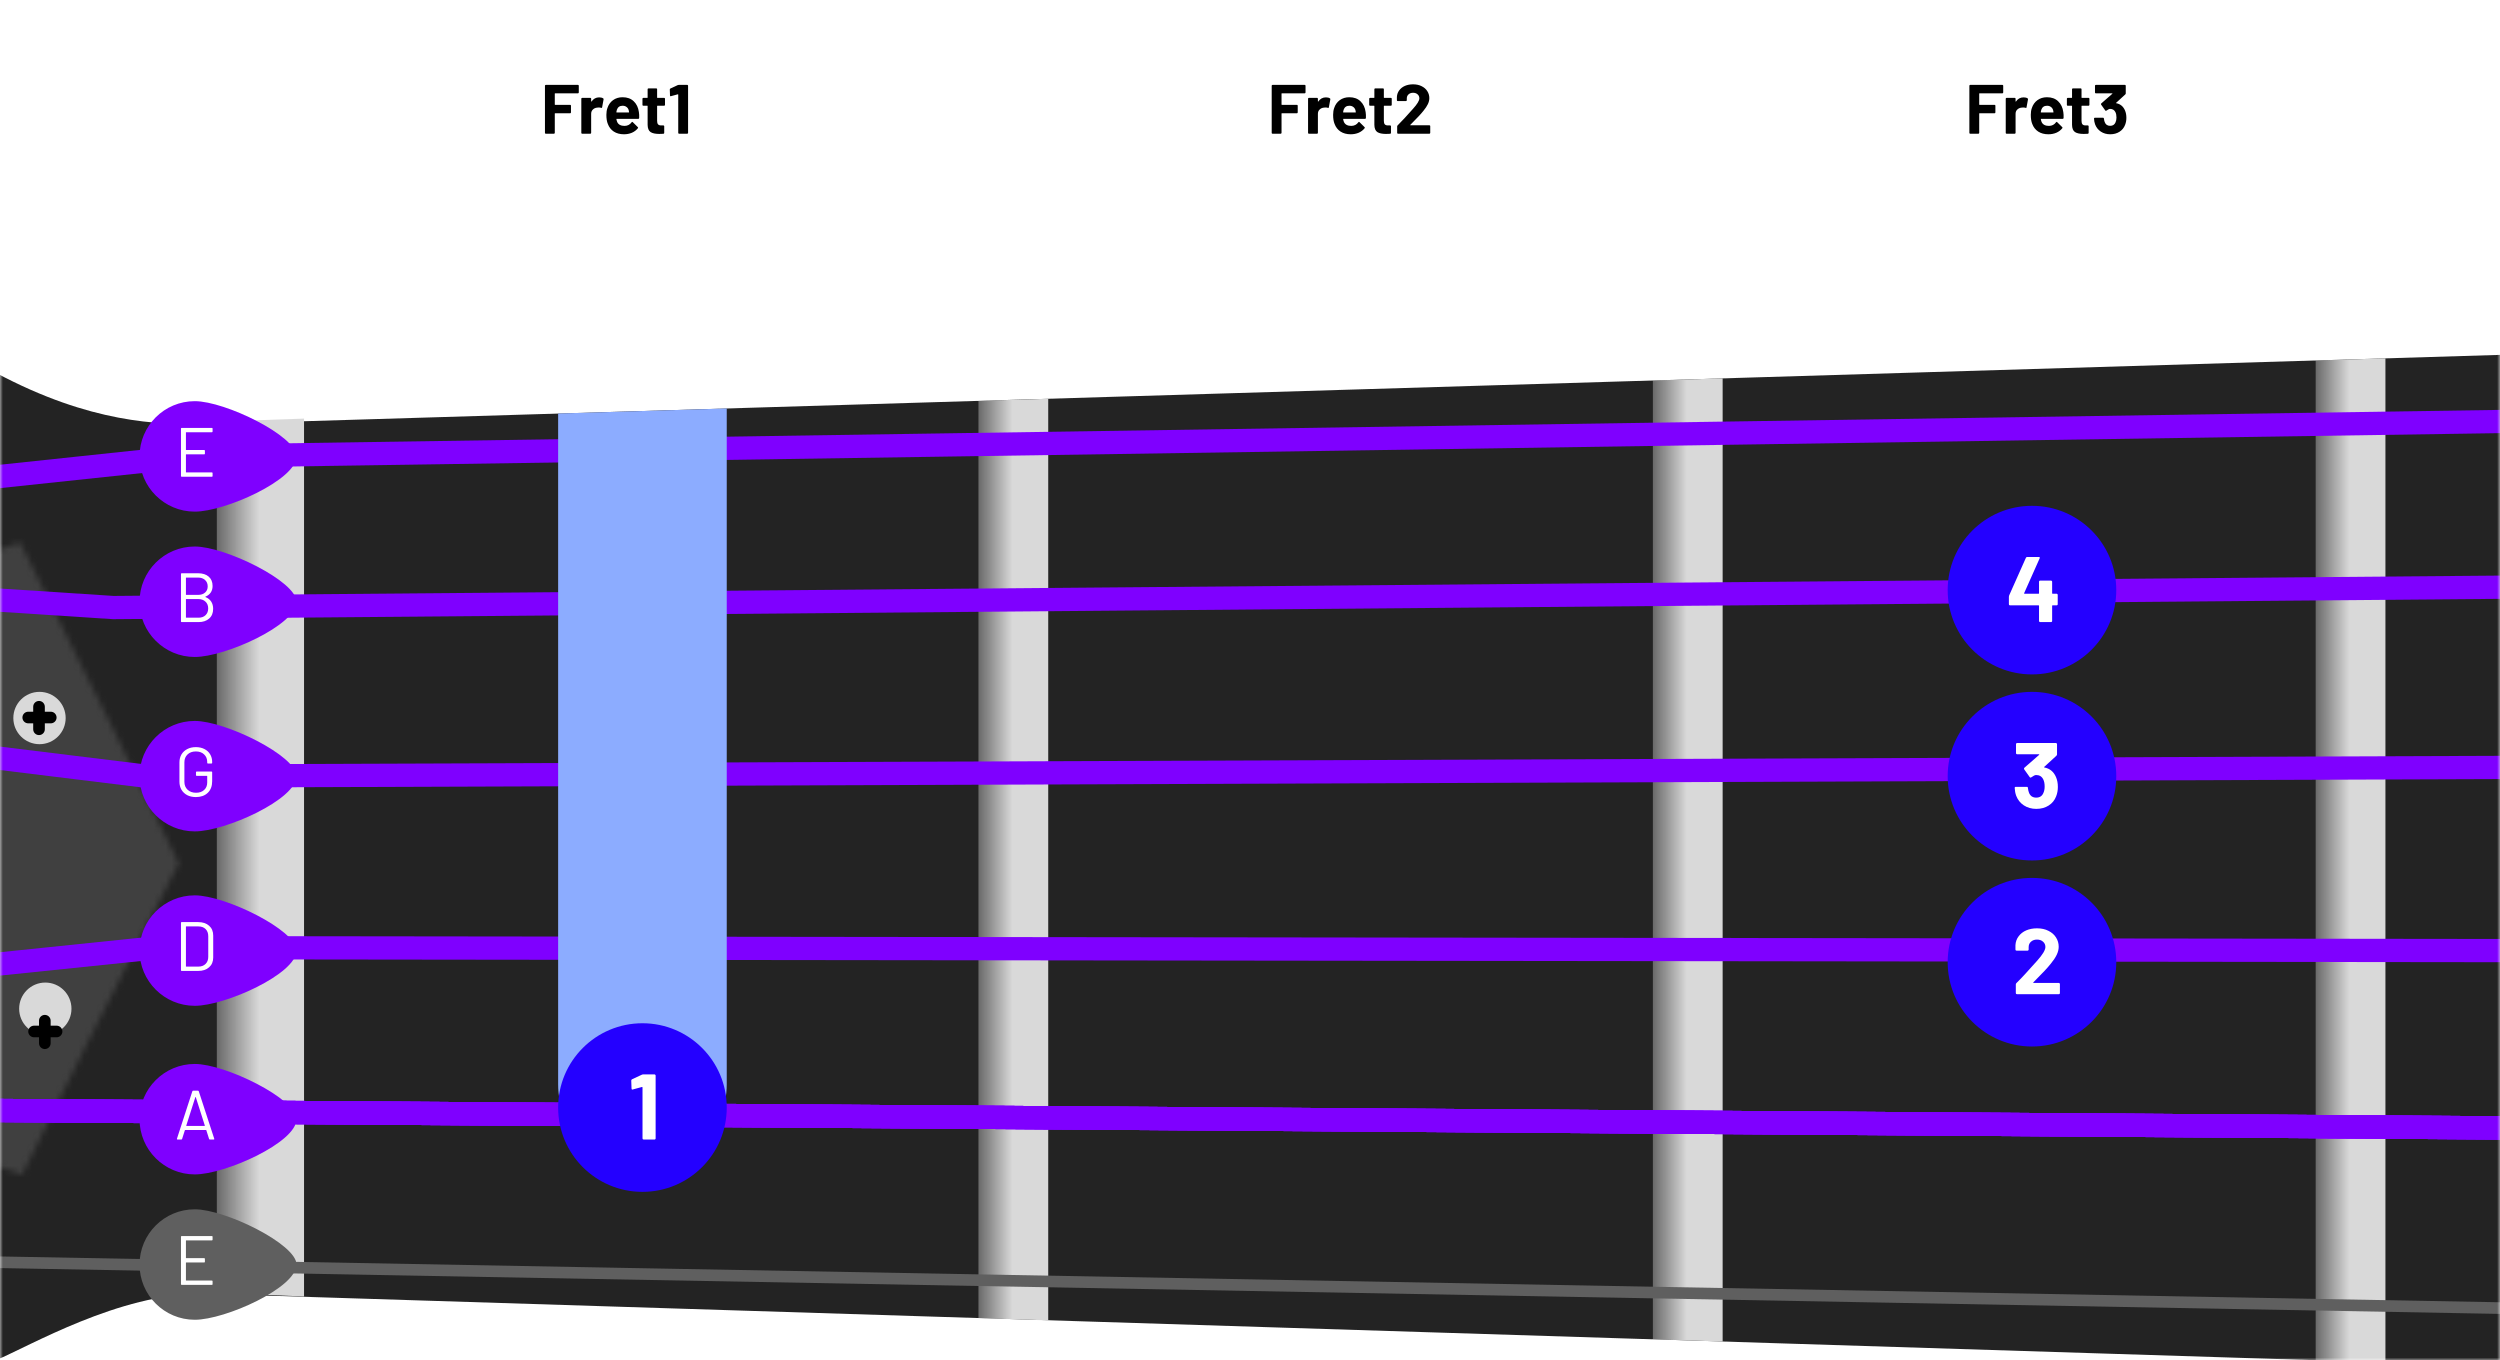 <svg width="430" height="234" viewBox="0 0 430 234" fill="none" xmlns="http://www.w3.org/2000/svg">
<mask id="mask0_508_275" style="mask-type:alpha" maskUnits="userSpaceOnUse" x="0" y="0" width="430" height="234">
<rect width="430" height="234" fill="#D9D9D9"/>
</mask>
<g mask="url(#mask0_508_275)">
<path d="M-0.706 233.958V64.126C15.694 72.878 27.294 72.982 34.794 72.982L431.294 61V235L34.794 222.497C20.394 222.497 5.127 231.527 -0.706 233.958Z" fill="#232323"/>
<mask id="mask1_508_275" style="mask-type:alpha" maskUnits="userSpaceOnUse" x="-61" y="93" width="92" height="110">
<path d="M3.442 93.27L19.894 126.257L30.743 148.489L14.583 180.291L3.795 202.062L-28.054 191.286L-60.219 181.492L-59.812 147.872L-60.437 114.255L-28.336 104.253L3.442 93.27Z" fill="#404040"/>
</mask>
<g mask="url(#mask1_508_275)">
<rect x="-0.707" y="56" width="68" height="167" fill="#404040"/>
</g>
<circle cx="6.794" cy="123.5" r="4.5" fill="#D9D9D9"/>
<path fill-rule="evenodd" clip-rule="evenodd" d="M5.71 125.437C5.71 125.989 6.158 126.437 6.71 126.437C7.262 126.437 7.71 125.989 7.71 125.437V124.415H8.731C9.284 124.415 9.731 123.968 9.731 123.415C9.731 122.863 9.284 122.415 8.731 122.415H7.71V121.562C7.71 121.01 7.262 120.562 6.71 120.562C6.158 120.562 5.71 121.01 5.71 121.562V122.415H4.857C4.305 122.415 3.857 122.863 3.857 123.415C3.857 123.968 4.305 124.415 4.857 124.415H5.71V125.437Z" fill="black"/>
<circle cx="7.794" cy="173.5" r="4.5" fill="#D9D9D9"/>
<g filter="url(#filter0_d_508_275)">
<path fill-rule="evenodd" clip-rule="evenodd" d="M6.71 175.437C6.71 175.989 7.158 176.437 7.71 176.437C8.262 176.437 8.71 175.989 8.71 175.437V174.415H9.731C10.284 174.415 10.731 173.968 10.731 173.415C10.731 172.863 10.284 172.415 9.731 172.415H8.71V171.562C8.71 171.01 8.262 170.562 7.71 170.562C7.158 170.562 6.71 171.01 6.71 171.562V172.415H5.857C5.305 172.415 4.857 172.863 4.857 173.415C4.857 173.968 5.305 174.415 5.857 174.415H6.71V175.437Z" fill="black"/>
</g>
<path d="M52.294 72L37.294 72.512V222.362L52.294 223V72Z" fill="url(#paint0_linear_508_275)"/>
<path d="M180.294 68.583L168.294 68.954V226.705L180.294 227.109V68.583Z" fill="url(#paint1_linear_508_275)"/>
<path d="M296.294 65.079L284.294 65.439V230.363L296.294 230.75V65.079Z" fill="url(#paint2_linear_508_275)"/>
<path d="M410.294 61.633L398.294 62.001V233.961L410.294 234.34V61.633Z" fill="url(#paint3_linear_508_275)"/>
<path d="M430 194L-0.986 191" stroke="#7F00FF" stroke-width="4"/>
<path d="M430 194L-0.986 191" stroke="#7F00FF" stroke-width="4"/>
<path d="M430 194L-0.986 191" stroke="#7F00FF" stroke-width="4"/>
<path d="M430 194L-0.986 191" stroke="#7F00FF" stroke-width="4"/>
<path d="M430 194L-0.986 191" stroke="#7F00FF" stroke-width="4"/>
<path d="M430.5 225L-5.982 217" stroke="#5F5F5F" stroke-width="2"/>
<path d="M430 163.5L27 163L-2 166" stroke="#7F00FF" stroke-width="4"/>
<path d="M430 132L25 133.5L-3.5 130" stroke="#7F00FF" stroke-width="4"/>
<path d="M430 101L19.5 104.5L-3.5 103" stroke="#7F00FF" stroke-width="4"/>
<path d="M-0.5 82L32.5 78.5L430 72.5" stroke="#7F00FF" stroke-width="4"/>
<path d="M368.18 17.59C368.18 26.753 356.492 47 351.59 47C346.689 47 335 26.753 335 17.59C335 8.428 342.428 1 351.59 1C360.753 1 368.18 8.428 368.18 17.59Z" fill="white"/>
<path d="M344.552 15.908C344.552 15.948 344.536 15.984 344.504 16.016C344.48 16.04 344.448 16.052 344.408 16.052H340.484C340.444 16.052 340.424 16.072 340.424 16.112V17.972C340.424 18.012 340.444 18.032 340.484 18.032H343.064C343.104 18.032 343.136 18.048 343.16 18.08C343.192 18.104 343.208 18.136 343.208 18.176V19.34C343.208 19.38 343.192 19.416 343.16 19.448C343.136 19.472 343.104 19.484 343.064 19.484H340.484C340.444 19.484 340.424 19.504 340.424 19.544V22.856C340.424 22.896 340.408 22.932 340.376 22.964C340.352 22.988 340.32 23 340.28 23H338.876C338.836 23 338.8 22.988 338.768 22.964C338.744 22.932 338.732 22.896 338.732 22.856V14.744C338.732 14.704 338.744 14.672 338.768 14.648C338.8 14.616 338.836 14.6 338.876 14.6H344.408C344.448 14.6 344.48 14.616 344.504 14.648C344.536 14.672 344.552 14.704 344.552 14.744V15.908ZM348.059 16.748C348.347 16.748 348.575 16.804 348.743 16.916C348.807 16.948 348.831 17.008 348.815 17.096L348.563 18.464C348.555 18.56 348.499 18.588 348.395 18.548C348.275 18.508 348.135 18.488 347.975 18.488C347.911 18.488 347.823 18.496 347.711 18.512C347.423 18.536 347.179 18.644 346.979 18.836C346.779 19.02 346.679 19.268 346.679 19.58V22.856C346.679 22.896 346.663 22.932 346.631 22.964C346.607 22.988 346.575 23 346.535 23H345.131C345.091 23 345.055 22.988 345.023 22.964C344.999 22.932 344.987 22.896 344.987 22.856V16.976C344.987 16.936 344.999 16.904 345.023 16.88C345.055 16.848 345.091 16.832 345.131 16.832H346.535C346.575 16.832 346.607 16.848 346.631 16.88C346.663 16.904 346.679 16.936 346.679 16.976V17.432C346.679 17.456 346.687 17.472 346.703 17.48C346.719 17.488 346.731 17.484 346.739 17.468C347.067 16.988 347.507 16.748 348.059 16.748ZM354.889 19.28C354.937 19.584 354.953 19.924 354.937 20.3C354.929 20.396 354.877 20.444 354.781 20.444H351.073C351.025 20.444 351.009 20.464 351.025 20.504C351.049 20.664 351.093 20.824 351.157 20.984C351.365 21.432 351.789 21.656 352.429 21.656C352.941 21.648 353.345 21.44 353.641 21.032C353.673 20.984 353.709 20.96 353.749 20.96C353.773 20.96 353.801 20.976 353.833 21.008L354.697 21.86C354.737 21.9 354.757 21.936 354.757 21.968C354.757 21.984 354.741 22.016 354.709 22.064C354.445 22.392 354.105 22.648 353.689 22.832C353.273 23.008 352.817 23.096 352.321 23.096C351.633 23.096 351.049 22.94 350.569 22.628C350.097 22.316 349.757 21.88 349.549 21.32C349.381 20.92 349.297 20.396 349.297 19.748C349.297 19.308 349.357 18.92 349.477 18.584C349.661 18.016 349.981 17.564 350.437 17.228C350.901 16.892 351.449 16.724 352.081 16.724C352.881 16.724 353.521 16.956 354.001 17.42C354.489 17.884 354.785 18.504 354.889 19.28ZM352.093 18.188C351.589 18.188 351.257 18.424 351.097 18.896C351.065 19 351.037 19.128 351.013 19.28C351.013 19.32 351.033 19.34 351.073 19.34H353.149C353.197 19.34 353.213 19.32 353.197 19.28C353.157 19.048 353.137 18.936 353.137 18.944C353.065 18.704 352.937 18.52 352.753 18.392C352.577 18.256 352.357 18.188 352.093 18.188ZM359.379 18.044C359.379 18.084 359.363 18.12 359.331 18.152C359.307 18.176 359.275 18.188 359.235 18.188H358.083C358.043 18.188 358.023 18.208 358.023 18.248V20.792C358.023 21.056 358.075 21.252 358.179 21.38C358.291 21.508 358.467 21.572 358.707 21.572H359.103C359.143 21.572 359.175 21.588 359.199 21.62C359.231 21.644 359.247 21.676 359.247 21.716V22.856C359.247 22.944 359.199 22.996 359.103 23.012C358.767 23.028 358.527 23.036 358.383 23.036C357.719 23.036 357.223 22.928 356.895 22.712C356.567 22.488 356.399 22.072 356.391 21.464V18.248C356.391 18.208 356.371 18.188 356.331 18.188H355.647C355.607 18.188 355.571 18.176 355.539 18.152C355.515 18.12 355.503 18.084 355.503 18.044V16.976C355.503 16.936 355.515 16.904 355.539 16.88C355.571 16.848 355.607 16.832 355.647 16.832H356.331C356.371 16.832 356.391 16.812 356.391 16.772V15.344C356.391 15.304 356.403 15.272 356.427 15.248C356.459 15.216 356.495 15.2 356.535 15.2H357.879C357.919 15.2 357.951 15.216 357.975 15.248C358.007 15.272 358.023 15.304 358.023 15.344V16.772C358.023 16.812 358.043 16.832 358.083 16.832H359.235C359.275 16.832 359.307 16.848 359.331 16.88C359.363 16.904 359.379 16.936 359.379 16.976V18.044ZM365.497 18.992C365.657 19.36 365.737 19.784 365.737 20.264C365.737 20.696 365.665 21.096 365.521 21.464C365.329 21.976 365.005 22.376 364.549 22.664C364.101 22.952 363.569 23.096 362.953 23.096C362.345 23.096 361.809 22.944 361.345 22.64C360.889 22.336 360.561 21.924 360.361 21.404C360.249 21.092 360.185 20.756 360.169 20.396C360.169 20.3 360.217 20.252 360.313 20.252H361.729C361.825 20.252 361.873 20.3 361.873 20.396C361.905 20.66 361.949 20.856 362.005 20.984C362.077 21.192 362.193 21.356 362.353 21.476C362.521 21.588 362.717 21.644 362.941 21.644C363.389 21.644 363.697 21.448 363.865 21.056C363.977 20.816 364.033 20.536 364.033 20.216C364.033 19.84 363.973 19.532 363.853 19.292C363.669 18.916 363.361 18.728 362.929 18.728C362.841 18.728 362.749 18.756 362.653 18.812C362.557 18.86 362.441 18.932 362.305 19.028C362.273 19.052 362.241 19.064 362.209 19.064C362.161 19.064 362.125 19.04 362.101 18.992L361.393 17.996C361.377 17.972 361.369 17.944 361.369 17.912C361.369 17.864 361.385 17.824 361.417 17.792L363.325 16.124C363.341 16.108 363.345 16.092 363.337 16.076C363.337 16.06 363.325 16.052 363.301 16.052H360.481C360.441 16.052 360.405 16.04 360.373 16.016C360.349 15.984 360.337 15.948 360.337 15.908V14.744C360.337 14.704 360.349 14.672 360.373 14.648C360.405 14.616 360.441 14.6 360.481 14.6H365.485C365.525 14.6 365.557 14.616 365.581 14.648C365.613 14.672 365.629 14.704 365.629 14.744V16.064C365.629 16.128 365.601 16.188 365.545 16.244L363.973 17.684C363.957 17.7 363.949 17.716 363.949 17.732C363.957 17.748 363.977 17.756 364.009 17.756C364.705 17.892 365.201 18.304 365.497 18.992Z" fill="black"/>
<path d="M248.18 17.59C248.18 26.753 236.492 47 231.59 47C226.689 47 215 26.753 215 17.59C215 8.428 222.428 1 231.59 1C240.753 1 248.18 8.428 248.18 17.59Z" fill="white"/>
<path d="M224.552 15.908C224.552 15.948 224.536 15.984 224.504 16.016C224.48 16.04 224.448 16.052 224.408 16.052H220.484C220.444 16.052 220.424 16.072 220.424 16.112V17.972C220.424 18.012 220.444 18.032 220.484 18.032H223.064C223.104 18.032 223.136 18.048 223.16 18.08C223.192 18.104 223.208 18.136 223.208 18.176V19.34C223.208 19.38 223.192 19.416 223.16 19.448C223.136 19.472 223.104 19.484 223.064 19.484H220.484C220.444 19.484 220.424 19.504 220.424 19.544V22.856C220.424 22.896 220.408 22.932 220.376 22.964C220.352 22.988 220.32 23 220.28 23H218.876C218.836 23 218.8 22.988 218.768 22.964C218.744 22.932 218.732 22.896 218.732 22.856V14.744C218.732 14.704 218.744 14.672 218.768 14.648C218.8 14.616 218.836 14.6 218.876 14.6H224.408C224.448 14.6 224.48 14.616 224.504 14.648C224.536 14.672 224.552 14.704 224.552 14.744V15.908ZM228.059 16.748C228.347 16.748 228.575 16.804 228.743 16.916C228.807 16.948 228.831 17.008 228.815 17.096L228.563 18.464C228.555 18.56 228.499 18.588 228.395 18.548C228.275 18.508 228.135 18.488 227.975 18.488C227.911 18.488 227.823 18.496 227.711 18.512C227.423 18.536 227.179 18.644 226.979 18.836C226.779 19.02 226.679 19.268 226.679 19.58V22.856C226.679 22.896 226.663 22.932 226.631 22.964C226.607 22.988 226.575 23 226.535 23H225.131C225.091 23 225.055 22.988 225.023 22.964C224.999 22.932 224.987 22.896 224.987 22.856V16.976C224.987 16.936 224.999 16.904 225.023 16.88C225.055 16.848 225.091 16.832 225.131 16.832H226.535C226.575 16.832 226.607 16.848 226.631 16.88C226.663 16.904 226.679 16.936 226.679 16.976V17.432C226.679 17.456 226.687 17.472 226.703 17.48C226.719 17.488 226.731 17.484 226.739 17.468C227.067 16.988 227.507 16.748 228.059 16.748ZM234.889 19.28C234.937 19.584 234.953 19.924 234.937 20.3C234.929 20.396 234.877 20.444 234.781 20.444H231.073C231.025 20.444 231.009 20.464 231.025 20.504C231.049 20.664 231.093 20.824 231.157 20.984C231.365 21.432 231.789 21.656 232.429 21.656C232.941 21.648 233.345 21.44 233.641 21.032C233.673 20.984 233.709 20.96 233.749 20.96C233.773 20.96 233.801 20.976 233.833 21.008L234.697 21.86C234.737 21.9 234.757 21.936 234.757 21.968C234.757 21.984 234.741 22.016 234.709 22.064C234.445 22.392 234.105 22.648 233.689 22.832C233.273 23.008 232.817 23.096 232.321 23.096C231.633 23.096 231.049 22.94 230.569 22.628C230.097 22.316 229.757 21.88 229.549 21.32C229.381 20.92 229.297 20.396 229.297 19.748C229.297 19.308 229.357 18.92 229.477 18.584C229.661 18.016 229.981 17.564 230.437 17.228C230.901 16.892 231.449 16.724 232.081 16.724C232.881 16.724 233.521 16.956 234.001 17.42C234.489 17.884 234.785 18.504 234.889 19.28ZM232.093 18.188C231.589 18.188 231.257 18.424 231.097 18.896C231.065 19 231.037 19.128 231.013 19.28C231.013 19.32 231.033 19.34 231.073 19.34H233.149C233.197 19.34 233.213 19.32 233.197 19.28C233.157 19.048 233.137 18.936 233.137 18.944C233.065 18.704 232.937 18.52 232.753 18.392C232.577 18.256 232.357 18.188 232.093 18.188ZM239.379 18.044C239.379 18.084 239.363 18.12 239.331 18.152C239.307 18.176 239.275 18.188 239.235 18.188H238.083C238.043 18.188 238.023 18.208 238.023 18.248V20.792C238.023 21.056 238.075 21.252 238.179 21.38C238.291 21.508 238.467 21.572 238.707 21.572H239.103C239.143 21.572 239.175 21.588 239.199 21.62C239.231 21.644 239.247 21.676 239.247 21.716V22.856C239.247 22.944 239.199 22.996 239.103 23.012C238.767 23.028 238.527 23.036 238.383 23.036C237.719 23.036 237.223 22.928 236.895 22.712C236.567 22.488 236.399 22.072 236.391 21.464V18.248C236.391 18.208 236.371 18.188 236.331 18.188H235.647C235.607 18.188 235.571 18.176 235.539 18.152C235.515 18.12 235.503 18.084 235.503 18.044V16.976C235.503 16.936 235.515 16.904 235.539 16.88C235.571 16.848 235.607 16.832 235.647 16.832H236.331C236.371 16.832 236.391 16.812 236.391 16.772V15.344C236.391 15.304 236.403 15.272 236.427 15.248C236.459 15.216 236.495 15.2 236.535 15.2H237.879C237.919 15.2 237.951 15.216 237.975 15.248C238.007 15.272 238.023 15.304 238.023 15.344V16.772C238.023 16.812 238.043 16.832 238.083 16.832H239.235C239.275 16.832 239.307 16.848 239.331 16.88C239.363 16.904 239.379 16.936 239.379 16.976V18.044ZM242.569 21.476C242.553 21.492 242.549 21.508 242.557 21.524C242.565 21.54 242.581 21.548 242.605 21.548H245.857C245.897 21.548 245.929 21.564 245.953 21.596C245.985 21.62 246.001 21.652 246.001 21.692V22.856C246.001 22.896 245.985 22.932 245.953 22.964C245.929 22.988 245.897 23 245.857 23H240.457C240.417 23 240.381 22.988 240.349 22.964C240.325 22.932 240.313 22.896 240.313 22.856V21.752C240.313 21.68 240.337 21.62 240.385 21.572C240.777 21.188 241.177 20.772 241.585 20.324C241.993 19.868 242.249 19.584 242.353 19.472C242.577 19.208 242.805 18.956 243.037 18.716C243.765 17.908 244.129 17.308 244.129 16.916C244.129 16.636 244.029 16.408 243.829 16.232C243.629 16.048 243.369 15.956 243.049 15.956C242.729 15.956 242.469 16.048 242.269 16.232C242.069 16.408 241.969 16.644 241.969 16.94V17.24C241.969 17.28 241.953 17.316 241.921 17.348C241.897 17.372 241.865 17.384 241.825 17.384H240.409C240.369 17.384 240.333 17.372 240.301 17.348C240.277 17.316 240.265 17.28 240.265 17.24V16.676C240.289 16.244 240.425 15.864 240.673 15.536C240.921 15.2 241.249 14.944 241.657 14.768C242.073 14.592 242.537 14.504 243.049 14.504C243.617 14.504 244.109 14.612 244.525 14.828C244.949 15.036 245.273 15.32 245.497 15.68C245.729 16.04 245.845 16.44 245.845 16.88C245.845 17.216 245.761 17.56 245.593 17.912C245.425 18.264 245.173 18.644 244.837 19.052C244.589 19.364 244.321 19.672 244.033 19.976C243.745 20.28 243.317 20.72 242.749 21.296L242.569 21.476Z" fill="black"/>
<path d="M123.18 17.59C123.18 26.753 111.492 47 106.59 47C101.689 47 90 26.753 90 17.59C90 8.428 97.428 1 106.59 1C115.753 1 123.18 8.428 123.18 17.59Z" fill="white"/>
<path d="M99.552 15.908C99.552 15.948 99.536 15.984 99.504 16.016C99.48 16.04 99.448 16.052 99.408 16.052H95.484C95.444 16.052 95.424 16.072 95.424 16.112V17.972C95.424 18.012 95.444 18.032 95.484 18.032H98.064C98.104 18.032 98.136 18.048 98.16 18.08C98.192 18.104 98.208 18.136 98.208 18.176V19.34C98.208 19.38 98.192 19.416 98.16 19.448C98.136 19.472 98.104 19.484 98.064 19.484H95.484C95.444 19.484 95.424 19.504 95.424 19.544V22.856C95.424 22.896 95.408 22.932 95.376 22.964C95.352 22.988 95.32 23 95.28 23H93.876C93.836 23 93.8 22.988 93.768 22.964C93.744 22.932 93.732 22.896 93.732 22.856V14.744C93.732 14.704 93.744 14.672 93.768 14.648C93.8 14.616 93.836 14.6 93.876 14.6H99.408C99.448 14.6 99.48 14.616 99.504 14.648C99.536 14.672 99.552 14.704 99.552 14.744V15.908ZM103.059 16.748C103.347 16.748 103.575 16.804 103.743 16.916C103.807 16.948 103.831 17.008 103.815 17.096L103.563 18.464C103.555 18.56 103.499 18.588 103.395 18.548C103.275 18.508 103.135 18.488 102.975 18.488C102.911 18.488 102.823 18.496 102.711 18.512C102.423 18.536 102.179 18.644 101.979 18.836C101.779 19.02 101.679 19.268 101.679 19.58V22.856C101.679 22.896 101.663 22.932 101.631 22.964C101.607 22.988 101.575 23 101.535 23H100.131C100.091 23 100.055 22.988 100.023 22.964C99.999 22.932 99.987 22.896 99.987 22.856V16.976C99.987 16.936 99.999 16.904 100.023 16.88C100.055 16.848 100.091 16.832 100.131 16.832H101.535C101.575 16.832 101.607 16.848 101.631 16.88C101.663 16.904 101.679 16.936 101.679 16.976V17.432C101.679 17.456 101.687 17.472 101.703 17.48C101.719 17.488 101.731 17.484 101.739 17.468C102.067 16.988 102.507 16.748 103.059 16.748ZM109.889 19.28C109.937 19.584 109.953 19.924 109.937 20.3C109.929 20.396 109.877 20.444 109.781 20.444H106.073C106.025 20.444 106.009 20.464 106.025 20.504C106.049 20.664 106.093 20.824 106.157 20.984C106.365 21.432 106.789 21.656 107.429 21.656C107.941 21.648 108.345 21.44 108.641 21.032C108.673 20.984 108.709 20.96 108.749 20.96C108.773 20.96 108.801 20.976 108.833 21.008L109.697 21.86C109.737 21.9 109.757 21.936 109.757 21.968C109.757 21.984 109.741 22.016 109.709 22.064C109.445 22.392 109.105 22.648 108.689 22.832C108.273 23.008 107.817 23.096 107.321 23.096C106.633 23.096 106.049 22.94 105.569 22.628C105.097 22.316 104.757 21.88 104.549 21.32C104.381 20.92 104.297 20.396 104.297 19.748C104.297 19.308 104.357 18.92 104.477 18.584C104.661 18.016 104.981 17.564 105.437 17.228C105.901 16.892 106.449 16.724 107.081 16.724C107.881 16.724 108.521 16.956 109.001 17.42C109.489 17.884 109.785 18.504 109.889 19.28ZM107.093 18.188C106.589 18.188 106.257 18.424 106.097 18.896C106.065 19 106.037 19.128 106.013 19.28C106.013 19.32 106.033 19.34 106.073 19.34H108.149C108.197 19.34 108.213 19.32 108.197 19.28C108.157 19.048 108.137 18.936 108.137 18.944C108.065 18.704 107.937 18.52 107.753 18.392C107.577 18.256 107.357 18.188 107.093 18.188ZM114.379 18.044C114.379 18.084 114.363 18.12 114.331 18.152C114.307 18.176 114.275 18.188 114.235 18.188H113.083C113.043 18.188 113.023 18.208 113.023 18.248V20.792C113.023 21.056 113.075 21.252 113.179 21.38C113.291 21.508 113.467 21.572 113.707 21.572H114.103C114.143 21.572 114.175 21.588 114.199 21.62C114.231 21.644 114.247 21.676 114.247 21.716V22.856C114.247 22.944 114.199 22.996 114.103 23.012C113.767 23.028 113.527 23.036 113.383 23.036C112.719 23.036 112.223 22.928 111.895 22.712C111.567 22.488 111.399 22.072 111.391 21.464V18.248C111.391 18.208 111.371 18.188 111.331 18.188H110.647C110.607 18.188 110.571 18.176 110.539 18.152C110.515 18.12 110.503 18.084 110.503 18.044V16.976C110.503 16.936 110.515 16.904 110.539 16.88C110.571 16.848 110.607 16.832 110.647 16.832H111.331C111.371 16.832 111.391 16.812 111.391 16.772V15.344C111.391 15.304 111.403 15.272 111.427 15.248C111.459 15.216 111.495 15.2 111.535 15.2H112.879C112.919 15.2 112.951 15.216 112.975 15.248C113.007 15.272 113.023 15.304 113.023 15.344V16.772C113.023 16.812 113.043 16.832 113.083 16.832H114.235C114.275 16.832 114.307 16.848 114.331 16.88C114.363 16.904 114.379 16.936 114.379 16.976V18.044ZM116.573 14.636C116.613 14.612 116.673 14.6 116.753 14.6H118.205C118.245 14.6 118.277 14.616 118.301 14.648C118.333 14.672 118.349 14.704 118.349 14.744V22.856C118.349 22.896 118.333 22.932 118.301 22.964C118.277 22.988 118.245 23 118.205 23H116.801C116.761 23 116.725 22.988 116.693 22.964C116.669 22.932 116.657 22.896 116.657 22.856V16.28C116.657 16.264 116.649 16.248 116.633 16.232C116.617 16.216 116.601 16.212 116.585 16.22L115.397 16.544L115.349 16.556C115.277 16.556 115.241 16.512 115.241 16.424L115.205 15.392C115.205 15.312 115.241 15.256 115.313 15.224L116.573 14.636Z" fill="black"/>
<path d="M96 71.126L125 70.254V186.5C125 194.508 118.508 201 110.5 201V201C102.492 201 96 194.508 96 186.5V71.126Z" fill="#8CACFF"/>
<circle cx="110.5" cy="190.5" r="14.5" fill="#2400FF"/>
<path d="M110.4 184.848C110.453 184.816 110.533 184.8 110.64 184.8H112.576C112.629 184.8 112.672 184.821 112.704 184.864C112.747 184.896 112.768 184.939 112.768 184.992V195.808C112.768 195.861 112.747 195.909 112.704 195.952C112.672 195.984 112.629 196 112.576 196H110.704C110.651 196 110.603 195.984 110.56 195.952C110.528 195.909 110.512 195.861 110.512 195.808V187.04C110.512 187.019 110.501 186.997 110.48 186.976C110.459 186.955 110.437 186.949 110.416 186.96L108.832 187.392L108.768 187.408C108.672 187.408 108.624 187.349 108.624 187.232L108.576 185.856C108.576 185.749 108.624 185.675 108.72 185.632L110.4 184.848Z" fill="white"/>
<circle cx="349.5" cy="133.5" r="14.5" fill="#2400FF"/>
<path d="M353.632 133.656C353.845 134.147 353.952 134.712 353.952 135.352C353.952 135.928 353.856 136.461 353.664 136.952C353.408 137.635 352.976 138.168 352.368 138.552C351.771 138.936 351.061 139.128 350.24 139.128C349.429 139.128 348.715 138.925 348.096 138.52C347.488 138.115 347.051 137.565 346.784 136.872C346.635 136.456 346.549 136.008 346.528 135.528C346.528 135.4 346.592 135.336 346.72 135.336H348.608C348.736 135.336 348.8 135.4 348.8 135.528C348.843 135.88 348.901 136.141 348.976 136.312C349.072 136.589 349.227 136.808 349.44 136.968C349.664 137.117 349.925 137.192 350.224 137.192C350.821 137.192 351.232 136.931 351.456 136.408C351.605 136.088 351.68 135.715 351.68 135.288C351.68 134.787 351.6 134.376 351.44 134.056C351.195 133.555 350.784 133.304 350.208 133.304C350.091 133.304 349.968 133.341 349.84 133.416C349.712 133.48 349.557 133.576 349.376 133.704C349.333 133.736 349.291 133.752 349.248 133.752C349.184 133.752 349.136 133.72 349.104 133.656L348.16 132.328C348.139 132.296 348.128 132.259 348.128 132.216C348.128 132.152 348.149 132.099 348.192 132.056L350.736 129.832C350.757 129.811 350.763 129.789 350.752 129.768C350.752 129.747 350.736 129.736 350.704 129.736H346.944C346.891 129.736 346.843 129.72 346.8 129.688C346.768 129.645 346.752 129.597 346.752 129.544V127.992C346.752 127.939 346.768 127.896 346.8 127.864C346.843 127.821 346.891 127.8 346.944 127.8H353.616C353.669 127.8 353.712 127.821 353.744 127.864C353.787 127.896 353.808 127.939 353.808 127.992V129.752C353.808 129.837 353.771 129.917 353.696 129.992L351.6 131.912C351.579 131.933 351.568 131.955 351.568 131.976C351.579 131.997 351.605 132.008 351.648 132.008C352.576 132.189 353.237 132.739 353.632 133.656Z" fill="white"/>
<circle cx="349.5" cy="101.5" r="14.5" fill="#2400FF"/>
<path d="M353.736 102.12C353.789 102.12 353.832 102.141 353.864 102.184C353.907 102.216 353.928 102.259 353.928 102.312V103.928C353.928 103.981 353.907 104.029 353.864 104.072C353.832 104.104 353.789 104.12 353.736 104.12H353.048C352.995 104.12 352.968 104.147 352.968 104.2V106.808C352.968 106.861 352.947 106.909 352.904 106.952C352.872 106.984 352.829 107 352.776 107H350.904C350.851 107 350.803 106.984 350.76 106.952C350.728 106.909 350.712 106.861 350.712 106.808V104.2C350.712 104.147 350.685 104.12 350.632 104.12H345.72C345.667 104.12 345.619 104.104 345.576 104.072C345.544 104.029 345.528 103.981 345.528 103.928V102.648C345.528 102.584 345.544 102.504 345.576 102.408L348.456 95.944C348.499 95.848 348.573 95.8 348.68 95.8H350.68C350.755 95.8 350.803 95.821 350.824 95.864C350.856 95.896 350.856 95.949 350.824 96.024L348.152 102.024C348.141 102.045 348.141 102.067 348.152 102.088C348.163 102.109 348.179 102.12 348.2 102.12H350.632C350.685 102.12 350.712 102.093 350.712 102.04V100.056C350.712 100.003 350.728 99.96 350.76 99.928C350.803 99.885 350.851 99.864 350.904 99.864H352.776C352.829 99.864 352.872 99.885 352.904 99.928C352.947 99.96 352.968 100.003 352.968 100.056V102.04C352.968 102.093 352.995 102.12 353.048 102.12H353.736Z" fill="white"/>
<circle cx="349.5" cy="165.5" r="14.5" fill="#2400FF"/>
<path d="M349.728 168.968C349.707 168.989 349.701 169.011 349.712 169.032C349.723 169.053 349.744 169.064 349.776 169.064H354.112C354.165 169.064 354.208 169.085 354.24 169.128C354.283 169.16 354.304 169.203 354.304 169.256V170.808C354.304 170.861 354.283 170.909 354.24 170.952C354.208 170.984 354.165 171 354.112 171H346.912C346.859 171 346.811 170.984 346.768 170.952C346.736 170.909 346.72 170.861 346.72 170.808V169.336C346.72 169.24 346.752 169.16 346.816 169.096C347.339 168.584 347.872 168.029 348.416 167.432C348.96 166.824 349.301 166.445 349.44 166.296C349.739 165.944 350.043 165.608 350.352 165.288C351.323 164.211 351.808 163.411 351.808 162.888C351.808 162.515 351.675 162.211 351.408 161.976C351.141 161.731 350.795 161.608 350.368 161.608C349.941 161.608 349.595 161.731 349.328 161.976C349.061 162.211 348.928 162.525 348.928 162.92V163.32C348.928 163.373 348.907 163.421 348.864 163.464C348.832 163.496 348.789 163.512 348.736 163.512H346.848C346.795 163.512 346.747 163.496 346.704 163.464C346.672 163.421 346.656 163.373 346.656 163.32V162.568C346.688 161.992 346.869 161.485 347.2 161.048C347.531 160.6 347.968 160.259 348.512 160.024C349.067 159.789 349.685 159.672 350.368 159.672C351.125 159.672 351.781 159.816 352.336 160.104C352.901 160.381 353.333 160.76 353.632 161.24C353.941 161.72 354.096 162.253 354.096 162.84C354.096 163.288 353.984 163.747 353.76 164.216C353.536 164.685 353.2 165.192 352.752 165.736C352.421 166.152 352.064 166.563 351.68 166.968C351.296 167.373 350.725 167.96 349.968 168.728L349.728 168.968Z" fill="white"/>
<path d="M51 78.5C51 82.5 38.747 88 33.5 88C28.253 88 24 83.747 24 78.5C24 73.253 28.253 69 33.5 69C38.747 69 51 75 51 78.5Z" fill="#7F00FF"/>
<path d="M36.564 74.224C36.564 74.304 36.524 74.344 36.444 74.344H32.028C31.996 74.344 31.98 74.36 31.98 74.392V77.356C31.98 77.388 31.996 77.404 32.028 77.404H35.124C35.204 77.404 35.244 77.444 35.244 77.524V78.028C35.244 78.108 35.204 78.148 35.124 78.148H32.028C31.996 78.148 31.98 78.164 31.98 78.196V81.208C31.98 81.24 31.996 81.256 32.028 81.256H36.444C36.524 81.256 36.564 81.296 36.564 81.376V81.88C36.564 81.96 36.524 82 36.444 82H31.248C31.168 82 31.128 81.96 31.128 81.88V73.72C31.128 73.64 31.168 73.6 31.248 73.6H36.444C36.524 73.6 36.564 73.64 36.564 73.72V74.224Z" fill="white"/>
<path d="M51 103.5C51 107.5 38.747 113 33.5 113C28.253 113 24 108.747 24 103.5C24 98.253 28.253 94 33.5 94C38.747 94 51 100 51 103.5Z" fill="#7F00FF"/>
<path d="M35.34 102.62C35.3 102.644 35.3 102.668 35.34 102.692C35.772 102.868 36.1 103.128 36.324 103.472C36.548 103.816 36.66 104.232 36.66 104.72C36.66 105.44 36.428 106 35.964 106.4C35.508 106.8 34.904 107 34.152 107H31.248C31.168 107 31.128 106.96 31.128 106.88V98.72C31.128 98.64 31.168 98.6 31.248 98.6H34.068C34.844 98.6 35.452 98.792 35.892 99.176C36.34 99.56 36.564 100.1 36.564 100.796C36.564 101.236 36.456 101.612 36.24 101.924C36.032 102.228 35.732 102.46 35.34 102.62ZM32.028 99.344C31.996 99.344 31.98 99.36 31.98 99.392V102.272C31.98 102.304 31.996 102.32 32.028 102.32H34.068C34.572 102.32 34.972 102.188 35.268 101.924C35.572 101.66 35.724 101.308 35.724 100.868C35.724 100.404 35.572 100.036 35.268 99.764C34.972 99.484 34.572 99.344 34.068 99.344H32.028ZM34.152 106.244C34.656 106.244 35.056 106.1 35.352 105.812C35.656 105.524 35.808 105.136 35.808 104.648C35.808 104.16 35.652 103.772 35.34 103.484C35.036 103.188 34.624 103.04 34.104 103.04H32.028C31.996 103.04 31.98 103.056 31.98 103.088V106.196C31.98 106.228 31.996 106.244 32.028 106.244H34.152Z" fill="white"/>
<path d="M51 133.5C51 137.5 38.747 143 33.5 143C28.253 143 24 138.747 24 133.5C24 128.253 28.253 124 33.5 124C38.747 124 51 130 51 133.5Z" fill="#7F00FF"/>
<path d="M33.684 137.096C33.124 137.096 32.632 136.988 32.208 136.772C31.784 136.548 31.452 136.236 31.212 135.836C30.98 135.436 30.864 134.976 30.864 134.456V131.144C30.864 130.624 30.98 130.164 31.212 129.764C31.452 129.364 31.784 129.056 32.208 128.84C32.632 128.616 33.124 128.504 33.684 128.504C34.236 128.504 34.724 128.612 35.148 128.828C35.58 129.044 35.912 129.348 36.144 129.74C36.376 130.124 36.492 130.56 36.492 131.048V131.204C36.492 131.284 36.452 131.324 36.372 131.324H35.76C35.68 131.324 35.64 131.284 35.64 131.204V131.06C35.64 130.524 35.46 130.088 35.1 129.752C34.748 129.416 34.276 129.248 33.684 129.248C33.092 129.248 32.616 129.42 32.256 129.764C31.896 130.108 31.716 130.56 31.716 131.12V134.48C31.716 135.04 31.9 135.492 32.268 135.836C32.636 136.18 33.12 136.352 33.72 136.352C34.304 136.352 34.768 136.192 35.112 135.872C35.464 135.552 35.64 135.124 35.64 134.588V133.496C35.64 133.464 35.624 133.448 35.592 133.448H33.828C33.748 133.448 33.708 133.408 33.708 133.328V132.824C33.708 132.744 33.748 132.704 33.828 132.704H36.372C36.452 132.704 36.492 132.744 36.492 132.824V134.372C36.492 135.228 36.236 135.896 35.724 136.376C35.22 136.856 34.54 137.096 33.684 137.096Z" fill="white"/>
<path d="M51 163.5C51 167.5 38.747 173 33.5 173C28.253 173 24 168.747 24 163.5C24 158.253 28.253 154 33.5 154C38.747 154 51 160 51 163.5Z" fill="#7F00FF"/>
<path d="M31.248 167C31.168 167 31.128 166.96 31.128 166.88V158.72C31.128 158.64 31.168 158.6 31.248 158.6H34.08C34.872 158.6 35.5 158.808 35.964 159.224C36.436 159.64 36.672 160.204 36.672 160.916V164.684C36.672 165.396 36.436 165.96 35.964 166.376C35.5 166.792 34.872 167 34.08 167H31.248ZM31.98 166.208C31.98 166.24 31.996 166.256 32.028 166.256H34.116C34.636 166.256 35.048 166.104 35.352 165.8C35.664 165.496 35.82 165.088 35.82 164.576V161.036C35.82 160.516 35.668 160.104 35.364 159.8C35.06 159.496 34.644 159.344 34.116 159.344H32.028C31.996 159.344 31.98 159.36 31.98 159.392V166.208Z" fill="white"/>
<path d="M51 192.5C51 196.5 38.747 202 33.5 202C28.253 202 24 197.747 24 192.5C24 187.253 28.253 183 33.5 183C38.747 183 51 189 51 192.5Z" fill="#7F00FF"/>
<path d="M36.108 196C36.036 196 35.988 195.968 35.964 195.904L35.484 194.392C35.476 194.368 35.46 194.356 35.436 194.356H31.848C31.824 194.356 31.808 194.368 31.8 194.392L31.32 195.904C31.296 195.968 31.248 196 31.176 196H30.528C30.44 196 30.408 195.956 30.432 195.868L33.084 187.696C33.108 187.632 33.156 187.6 33.228 187.6H34.044C34.116 187.6 34.164 187.632 34.188 187.696L36.852 195.868L36.864 195.916C36.864 195.972 36.828 196 36.756 196H36.108ZM32.04 193.6C32.032 193.616 32.032 193.632 32.04 193.648C32.056 193.656 32.072 193.66 32.088 193.66H35.184C35.2 193.66 35.212 193.656 35.22 193.648C35.236 193.632 35.24 193.616 35.232 193.6L33.672 188.704C33.664 188.688 33.652 188.68 33.636 188.68C33.62 188.68 33.608 188.688 33.6 188.704L32.04 193.6Z" fill="white"/>
<path d="M51 217.5C51 221.5 38.747 227 33.5 227C28.253 227 24 222.747 24 217.5C24 212.253 28.253 208 33.5 208C38.747 208 51 214 51 217.5Z" fill="#5F5F5F"/>
<path d="M36.564 213.224C36.564 213.304 36.524 213.344 36.444 213.344H32.028C31.996 213.344 31.98 213.36 31.98 213.392V216.356C31.98 216.388 31.996 216.404 32.028 216.404H35.124C35.204 216.404 35.244 216.444 35.244 216.524V217.028C35.244 217.108 35.204 217.148 35.124 217.148H32.028C31.996 217.148 31.98 217.164 31.98 217.196V220.208C31.98 220.24 31.996 220.256 32.028 220.256H36.444C36.524 220.256 36.564 220.296 36.564 220.376V220.88C36.564 220.96 36.524 221 36.444 221H31.248C31.168 221 31.128 220.96 31.128 220.88V212.72C31.128 212.64 31.168 212.6 31.248 212.6H36.444C36.524 212.6 36.564 212.64 36.564 212.72V213.224Z" fill="white"/>
</g>
<defs>
<filter id="filter0_d_508_275" x="0.857" y="170.562" width="13.874" height="13.874" filterUnits="userSpaceOnUse" color-interpolation-filters="sRGB">
<feFlood flood-opacity="0" result="BackgroundImageFix"/>
<feColorMatrix in="SourceAlpha" type="matrix" values="0 0 0 0 0 0 0 0 0 0 0 0 0 0 0 0 0 0 127 0" result="hardAlpha"/>
<feOffset dy="4"/>
<feGaussianBlur stdDeviation="2"/>
<feComposite in2="hardAlpha" operator="out"/>
<feColorMatrix type="matrix" values="0 0 0 0 0 0 0 0 0 0 0 0 0 0 0 0 0 0 0.25 0"/>
<feBlend mode="normal" in2="BackgroundImageFix" result="effect1_dropShadow_508_275"/>
<feBlend mode="normal" in="SourceGraphic" in2="effect1_dropShadow_508_275" result="shape"/>
</filter>
<linearGradient id="paint0_linear_508_275" x1="44.602" y1="140.743" x2="32.679" y2="140.743" gradientUnits="userSpaceOnUse">
<stop stop-color="#D9D9D9"/>
<stop offset="1" stop-color="#D9D9D9" stop-opacity="0"/>
</linearGradient>
<linearGradient id="paint1_linear_508_275" x1="174.14" y1="140.743" x2="164.602" y2="140.743" gradientUnits="userSpaceOnUse">
<stop stop-color="#D9D9D9"/>
<stop offset="1" stop-color="#D9D9D9" stop-opacity="0"/>
</linearGradient>
<linearGradient id="paint2_linear_508_275" x1="290.14" y1="136.16" x2="280.602" y2="136.16" gradientUnits="userSpaceOnUse">
<stop stop-color="#D9D9D9"/>
<stop offset="1" stop-color="#D9D9D9" stop-opacity="0"/>
</linearGradient>
<linearGradient id="paint3_linear_508_275" x1="404.14" y1="136.081" x2="394.602" y2="136.081" gradientUnits="userSpaceOnUse">
<stop stop-color="#D9D9D9"/>
<stop offset="1" stop-color="#D9D9D9" stop-opacity="0"/>
</linearGradient>
</defs>
</svg>
